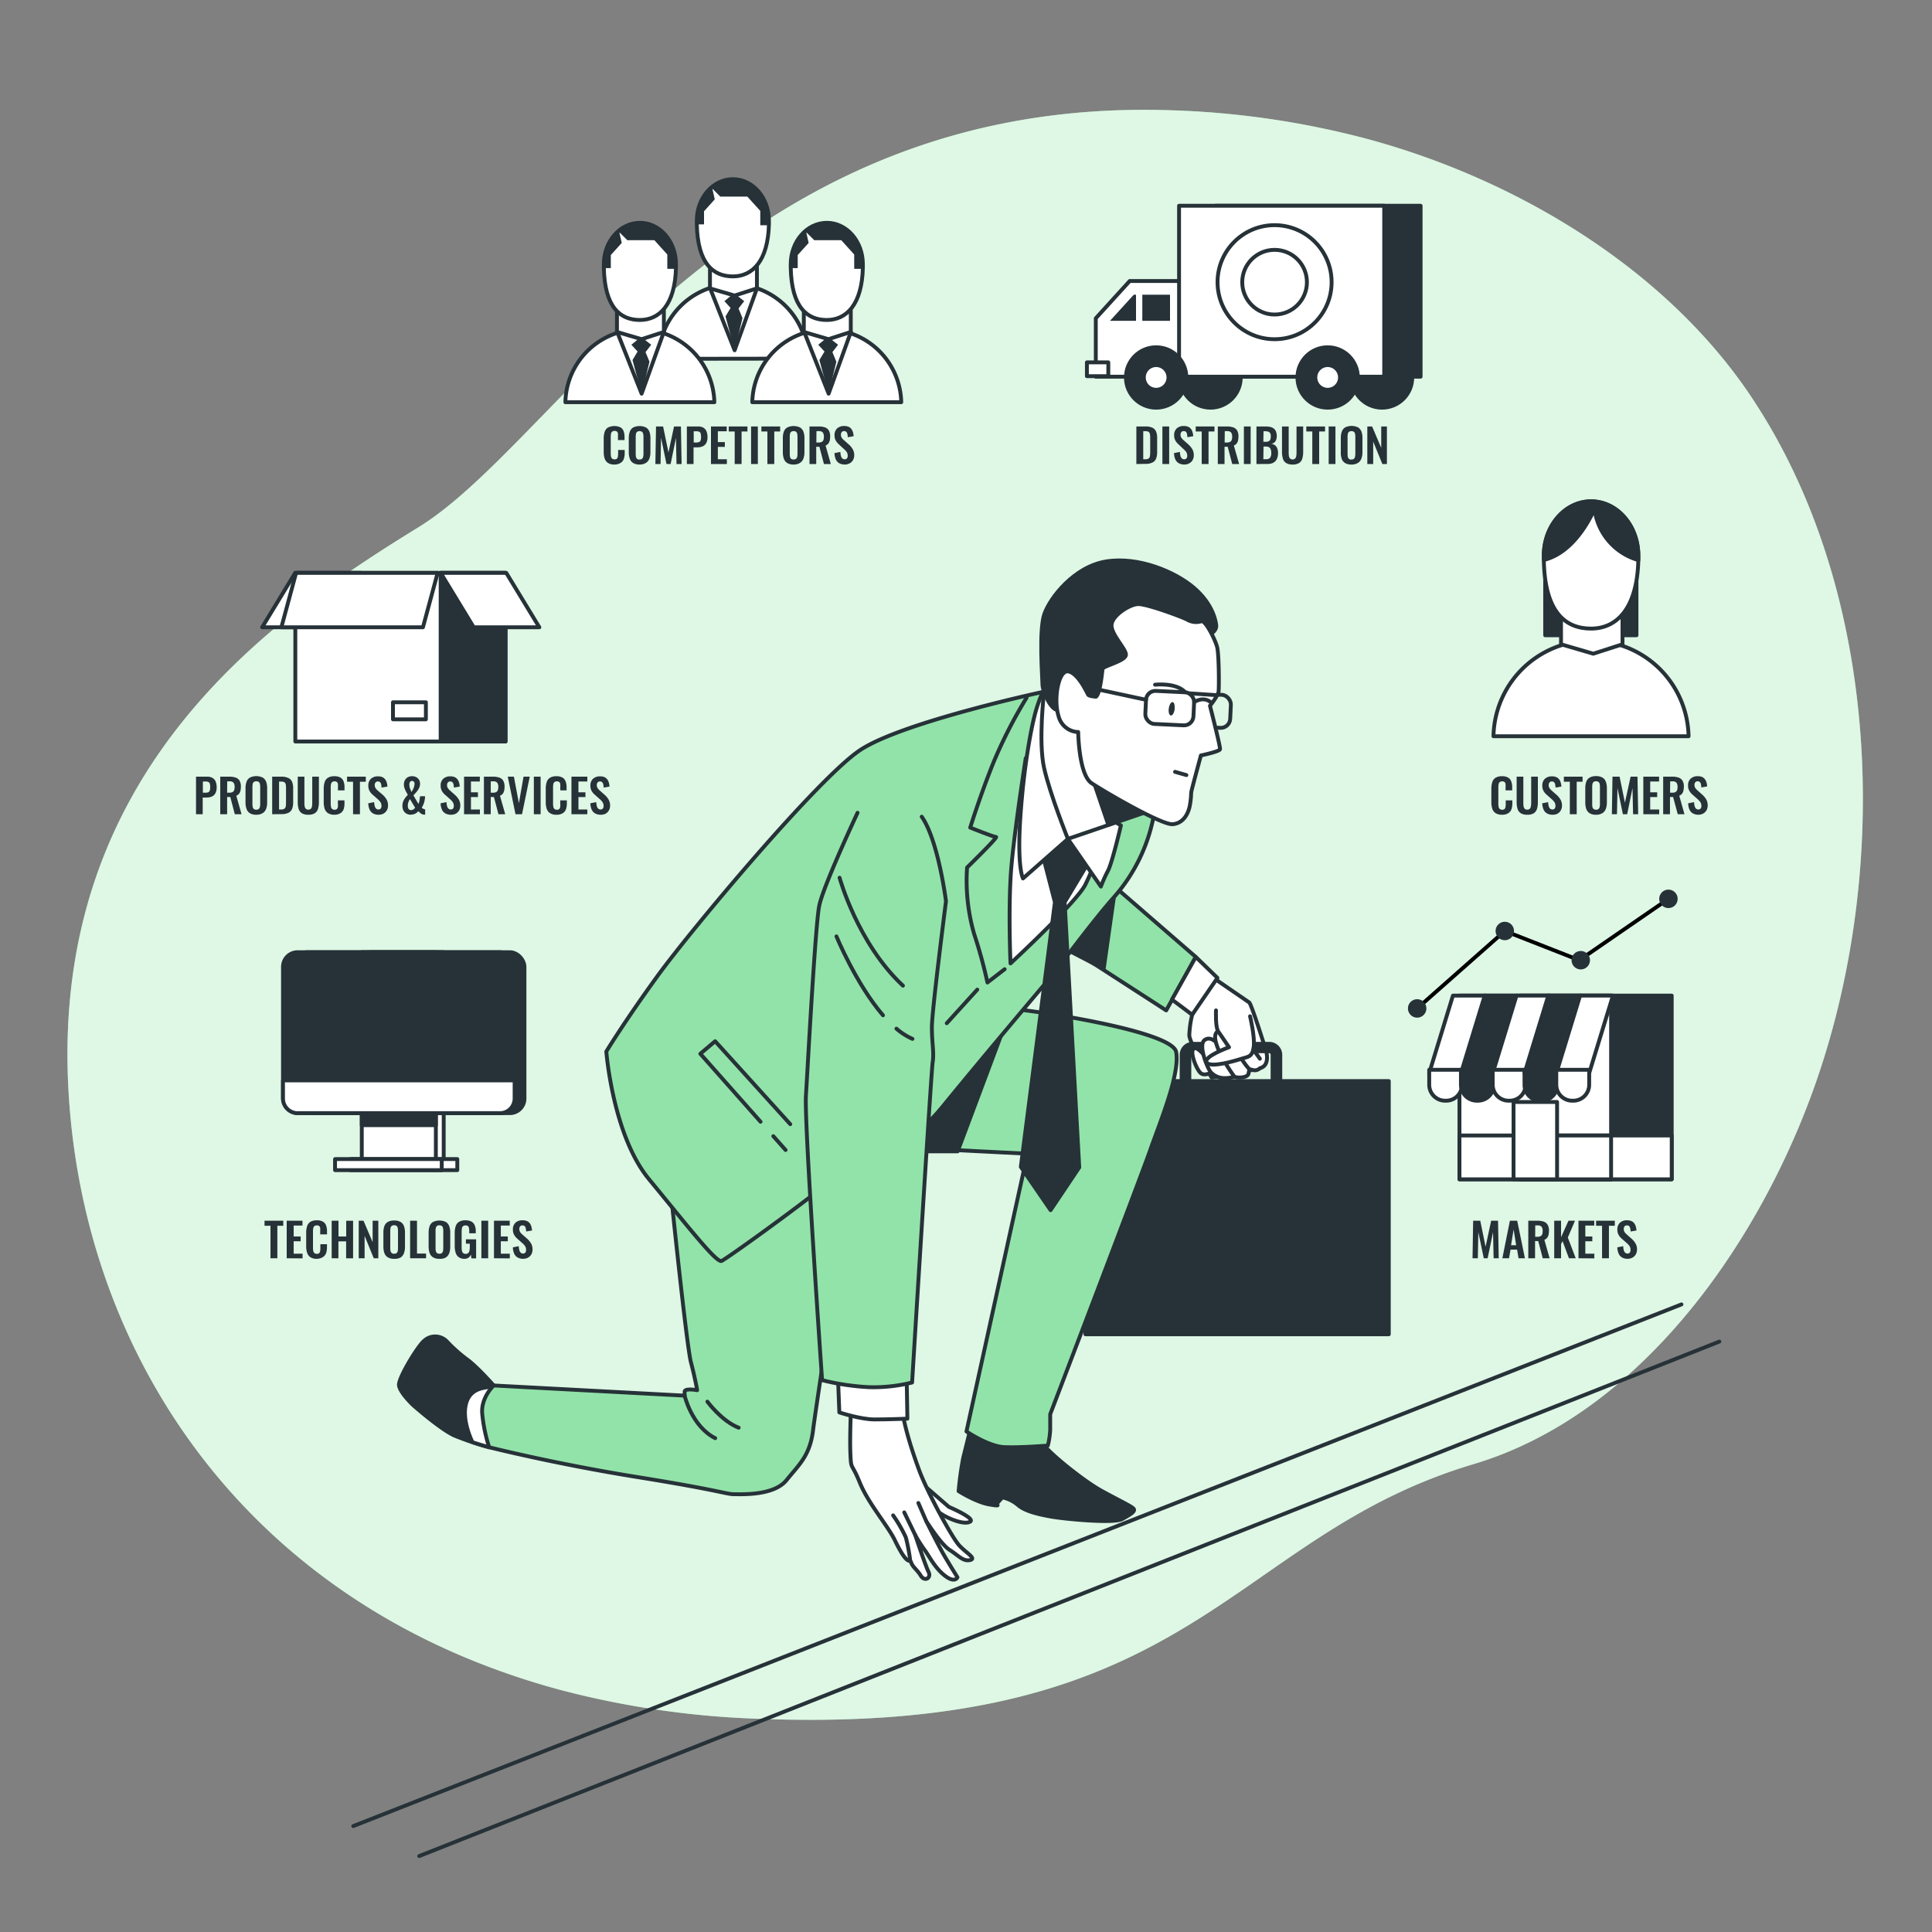 <svg xmlns="http://www.w3.org/2000/svg" viewBox="0 0 500 500"><rect x="0" y="0" width="500" height="500" fill="#808080" stroke="none"/><g id="freepik--background-simple--inject-53"><path d="M468.5,284.16c-14.72,39.43-44.8,82.11-87.13,94.75-64,19.1-71.6,70.65-186.16,65.87a230.92,230.92,0,0,1-49.54-7.26,194.41,194.41,0,0,1-23.29-7.75C55.45,402.66,20.54,343,17.64,280.58c-3.82-82.11,53.46-121.24,90.69-144.15s82.1-111.7,194.76-107.89A224.06,224.06,0,0,1,354,36c37.91,10.26,76.44,33,98.84,66.12q2.52,3.75,4.82,7.65C487.63,160.59,488.58,230.4,468.5,284.16Z" style="fill:#92E3A9"></path><path d="M468.5,284.16c-14.72,39.43-44.8,82.11-87.13,94.75-64,19.1-71.6,70.65-186.16,65.87a230.92,230.92,0,0,1-49.54-7.26,194.41,194.41,0,0,1-23.29-7.75C55.45,402.66,20.54,343,17.64,280.58c-3.82-82.11,53.46-121.24,90.69-144.15s82.1-111.7,194.76-107.89A224.06,224.06,0,0,1,354,36c37.91,10.26,76.44,33,98.84,66.12q2.52,3.75,4.82,7.65C487.63,160.59,488.58,230.4,468.5,284.16Z" style="fill:#fff;opacity:0.7"></path></g><g id="freepik--Markets--inject-53"><path d="M381.09,325.64l.16-9.72h1.84l1.38,6.74,1.44-6.74h1.78l.18,9.72h-1.32l-.15-6.75L385,325.64H384l-1.41-6.77-.13,6.77Z" style="fill:#263238"></path><path d="M388.81,325.64l1.95-9.72h1.89l2,9.72H393l-.38-2.24h-1.69l-.4,2.24Zm2.25-3.37h1.32l-.66-4.08Z" style="fill:#263238"></path><path d="M395.52,325.64v-9.72h2.33a5,5,0,0,1,1.66.24,1.85,1.85,0,0,1,1,.8,2.79,2.79,0,0,1,.36,1.53,4.86,4.86,0,0,1-.11,1.06,1.91,1.91,0,0,1-.37.8,1.65,1.65,0,0,1-.71.51l1.36,4.78h-1.78l-1.17-4.45h-.82v4.45Zm1.78-5.56h.55a1.88,1.88,0,0,0,.82-.15.87.87,0,0,0,.44-.48,2.27,2.27,0,0,0,.13-.85,1.86,1.86,0,0,0-.27-1.1,1.21,1.21,0,0,0-1-.36h-.65Z" style="fill:#263238"></path><path d="M402.23,325.64v-9.72H404v4.28l1.92-4.28h1.69l-1.86,4.35,2.05,5.37h-1.76l-1.64-4.42-.4.74v3.68Z" style="fill:#263238"></path><path d="M408.51,325.64v-9.72h4.08v1.25h-2.31V320h1.81v1.24h-1.81v3.21h2.33v1.22Z" style="fill:#263238"></path><path d="M414.61,325.64v-8.41h-1.54v-1.31h4.84v1.31h-1.52v8.41Z" style="fill:#263238"></path><path d="M421.25,325.78a2.84,2.84,0,0,1-1.46-.35,2.08,2.08,0,0,1-.89-1,4.42,4.42,0,0,1-.34-1.62l1.53-.3a4.76,4.76,0,0,0,.13,1,1.47,1.47,0,0,0,.35.66.83.83,0,0,0,.62.24.69.69,0,0,0,.61-.26,1.11,1.11,0,0,0,.18-.65,1.72,1.72,0,0,0-.29-1.05,4.34,4.34,0,0,0-.76-.81l-1.23-1.08a3.8,3.8,0,0,1-.82-1,2.81,2.81,0,0,1-.31-1.35,2.31,2.31,0,0,1,.68-1.78,2.55,2.55,0,0,1,1.83-.62,2.7,2.7,0,0,1,1.14.21,1.77,1.77,0,0,1,.73.58,2.66,2.66,0,0,1,.4.85,5.09,5.09,0,0,1,.17,1l-1.51.26a4.79,4.79,0,0,0-.11-.82,1.18,1.18,0,0,0-.27-.56.8.8,0,0,0-.58-.2.74.74,0,0,0-.61.25,1,1,0,0,0-.21.65,1.54,1.54,0,0,0,.2.81,3.43,3.43,0,0,0,.59.65l1.21,1.07a4.86,4.86,0,0,1,1,1.18,3.06,3.06,0,0,1,.43,1.64,2.5,2.5,0,0,1-.31,1.23,2.17,2.17,0,0,1-.85.85A2.63,2.63,0,0,1,421.25,325.78Z" style="fill:#263238"></path><rect x="393.4" y="257.66" width="39.24" height="47.54" style="fill:#263238;stroke:#263238;stroke-linecap:round;stroke-linejoin:round"></rect><rect x="377.71" y="257.66" width="39.24" height="47.54" style="fill:#fff;stroke:#263238;stroke-linecap:round;stroke-linejoin:round"></rect><rect x="393.4" y="293.86" width="39.24" height="11.34" style="fill:#fff;stroke:#263238;stroke-linecap:round;stroke-linejoin:round"></rect><rect x="377.71" y="293.86" width="39.24" height="11.34" style="fill:#fff;stroke:#263238;stroke-linecap:round;stroke-linejoin:round"></rect><rect x="391.7" y="285.19" width="11.27" height="20.02" style="fill:#fff;stroke:#263238;stroke-linecap:round;stroke-linejoin:round"></rect><polygon points="378.37 277.73 369.87 277.73 376.02 257.66 384.52 257.66 378.37 277.73" style="fill:#fff;stroke:#263238;stroke-linecap:round;stroke-linejoin:round"></polygon><path d="M369.87,276.86h8.5a0,0,0,0,1,0,0v3.88a4.12,4.12,0,0,1-4.12,4.12H374a4.12,4.12,0,0,1-4.12-4.12v-3.88A0,0,0,0,1,369.87,276.86Z" style="fill:#fff;stroke:#263238;stroke-linecap:round;stroke-linejoin:round"></path><polygon points="386.6 277.73 378.1 277.73 384.25 257.66 392.75 257.66 386.6 277.73" style="fill:#263238;stroke:#263238;stroke-linecap:round;stroke-linejoin:round"></polygon><path d="M378.1,276.86h8.5a0,0,0,0,1,0,0v3.88a4.12,4.12,0,0,1-4.12,4.12h-.27a4.12,4.12,0,0,1-4.12-4.12v-3.88A0,0,0,0,1,378.1,276.86Z" style="fill:#263238;stroke:#263238;stroke-linecap:round;stroke-linejoin:round"></path><polygon points="394.83 277.73 386.32 277.73 392.47 257.66 400.98 257.66 394.83 277.73" style="fill:#fff;stroke:#263238;stroke-linecap:round;stroke-linejoin:round"></polygon><path d="M386.32,276.86h8.5a0,0,0,0,1,0,0v3.88a4.12,4.12,0,0,1-4.12,4.12h-.27a4.12,4.12,0,0,1-4.12-4.12v-3.88A0,0,0,0,1,386.32,276.86Z" style="fill:#fff;stroke:#263238;stroke-linecap:round;stroke-linejoin:round"></path><polygon points="403.05 277.73 394.55 277.73 400.7 257.66 409.2 257.66 403.05 277.73" style="fill:#263238;stroke:#263238;stroke-linecap:round;stroke-linejoin:round"></polygon><path d="M394.55,276.86h8.5a0,0,0,0,1,0,0v3.88a4.12,4.12,0,0,1-4.12,4.12h-.27a4.12,4.12,0,0,1-4.12-4.12v-3.88A0,0,0,0,1,394.55,276.86Z" style="fill:#263238;stroke:#263238;stroke-linecap:round;stroke-linejoin:round"></path><polygon points="411.28 277.73 402.78 277.73 408.93 257.66 417.43 257.66 411.28 277.73" style="fill:#fff;stroke:#263238;stroke-linecap:round;stroke-linejoin:round"></polygon><path d="M402.78,276.86h8.5a0,0,0,0,1,0,0v3.88a4.12,4.12,0,0,1-4.12,4.12h-.27a4.12,4.12,0,0,1-4.12-4.12v-3.88A0,0,0,0,1,402.78,276.86Z" style="fill:#fff;stroke:#263238;stroke-linecap:round;stroke-linejoin:round"></path><polyline points="366.76 260.98 389.44 240.94 408.73 248.5 431.79 232.62" style="fill:none;stroke:#000;stroke-linecap:round;stroke-linejoin:round"></polyline><circle cx="431.79" cy="232.62" r="1.89" style="fill:#263238;stroke:#263238;stroke-linecap:round;stroke-linejoin:round"></circle><circle cx="409.1" cy="248.5" r="1.89" style="fill:#263238;stroke:#263238;stroke-linecap:round;stroke-linejoin:round"></circle><circle cx="389.44" cy="240.94" r="1.89" style="fill:#263238;stroke:#263238;stroke-linecap:round;stroke-linejoin:round"></circle><circle cx="366.76" cy="260.98" r="1.89" style="fill:#263238;stroke:#263238;stroke-linecap:round;stroke-linejoin:round"></circle></g><g id="freepik--Customers--inject-53"><path d="M388.72,210.85a2.94,2.94,0,0,1-1.68-.42,2.2,2.2,0,0,1-.84-1.14,5.36,5.36,0,0,1-.24-1.68v-3.46a5.56,5.56,0,0,1,.24-1.73,2.06,2.06,0,0,1,.84-1.13,3.11,3.11,0,0,1,1.68-.4,3.06,3.06,0,0,1,1.58.35,1.85,1.85,0,0,1,.81,1,4.21,4.21,0,0,1,.24,1.48v.82h-1.71v-.84a5.76,5.76,0,0,0,0-.75.89.89,0,0,0-.23-.53.86.86,0,0,0-.64-.2.93.93,0,0,0-.67.21,1,1,0,0,0-.27.56,4.92,4.92,0,0,0-.06.8V208a3.52,3.52,0,0,0,.09.87.9.9,0,0,0,.3.51.94.94,0,0,0,.61.18.8.8,0,0,0,.63-.21,1.06,1.06,0,0,0,.23-.56,4.65,4.65,0,0,0,.05-.78v-.88h1.71v.78a4.73,4.73,0,0,1-.23,1.53,2,2,0,0,1-.8,1A2.89,2.89,0,0,1,388.72,210.85Z" style="fill:#263238"></path><path d="M395.25,210.85a3.07,3.07,0,0,1-1.68-.39,2,2,0,0,1-.83-1.13,6,6,0,0,1-.23-1.75V201h1.73v6.78a5.81,5.81,0,0,0,.06.86,1.21,1.21,0,0,0,.28.65.87.87,0,0,0,.67.24.84.84,0,0,0,.67-.24,1.29,1.29,0,0,0,.28-.65,5.76,5.76,0,0,0,.07-.86V201H398v6.58a5.67,5.67,0,0,1-.23,1.75,2,2,0,0,1-.82,1.13A3,3,0,0,1,395.25,210.85Z" style="fill:#263238"></path><path d="M401.82,210.85a2.84,2.84,0,0,1-1.46-.34,2.17,2.17,0,0,1-.89-1,4.42,4.42,0,0,1-.34-1.62l1.53-.3a4.16,4.16,0,0,0,.14,1,1.42,1.42,0,0,0,.34.66.84.84,0,0,0,.62.24.69.69,0,0,0,.61-.26,1.12,1.12,0,0,0,.18-.66,1.77,1.77,0,0,0-.28-1,5.23,5.23,0,0,0-.77-.82l-1.23-1.08a3.67,3.67,0,0,1-.82-1,2.75,2.75,0,0,1-.3-1.35,2.28,2.28,0,0,1,.67-1.77,2.58,2.58,0,0,1,1.83-.63,2.7,2.7,0,0,1,1.14.21,1.79,1.79,0,0,1,.73.59,2.61,2.61,0,0,1,.4.84,4.65,4.65,0,0,1,.17,1l-1.51.27a5.93,5.93,0,0,0-.1-.82,1.18,1.18,0,0,0-.28-.56.76.76,0,0,0-.58-.21.74.74,0,0,0-.61.26,1,1,0,0,0-.21.64,1.43,1.43,0,0,0,.21.81,3.08,3.08,0,0,0,.58.66l1.22,1.07a4.82,4.82,0,0,1,1,1.18,3,3,0,0,1,.43,1.64,2.39,2.39,0,0,1-.31,1.23,2.24,2.24,0,0,1-.85.85A2.6,2.6,0,0,1,401.82,210.85Z" style="fill:#263238"></path><path d="M406.27,210.72v-8.41h-1.54V201h4.84v1.31h-1.52v8.41Z" style="fill:#263238"></path><path d="M413.05,210.85a3,3,0,0,1-1.64-.38,2.15,2.15,0,0,1-.88-1.1,5.13,5.13,0,0,1-.26-1.71V204a5,5,0,0,1,.26-1.69,2,2,0,0,1,.88-1.07,3.13,3.13,0,0,1,1.64-.38,3.18,3.18,0,0,1,1.67.38,2.07,2.07,0,0,1,.87,1.07,4.72,4.72,0,0,1,.27,1.69v3.64a4.79,4.79,0,0,1-.27,1.69,2.18,2.18,0,0,1-.87,1.1A3.08,3.08,0,0,1,413.05,210.85Zm0-1.3a.84.84,0,0,0,.94-.72,3.45,3.45,0,0,0,.07-.74v-4.47a3.23,3.23,0,0,0-.07-.73.91.91,0,0,0-.28-.51,1,1,0,0,0-.66-.19.9.9,0,0,0-.63.19.87.87,0,0,0-.29.51,3.23,3.23,0,0,0-.07.73v4.47a4.27,4.27,0,0,0,.06.74.89.89,0,0,0,.29.52A.93.93,0,0,0,413.05,209.55Z" style="fill:#263238"></path><path d="M417.15,210.72l.16-9.72h1.84l1.38,6.73L422,201h1.78l.18,9.72h-1.32l-.15-6.75-1.38,6.75H420l-1.4-6.78-.13,6.78Z" style="fill:#263238"></path><path d="M425.29,210.72V201h4.08v1.25h-2.3v2.8h1.81v1.23h-1.81v3.22h2.33v1.22Z" style="fill:#263238"></path><path d="M430.43,210.72V201h2.33a5,5,0,0,1,1.66.24,1.88,1.88,0,0,1,1,.79,2.85,2.85,0,0,1,.36,1.54,4.93,4.93,0,0,1-.11,1.06,2,2,0,0,1-.37.79,1.65,1.65,0,0,1-.71.51l1.35,4.79H434.2L433,206.27h-.81v4.45Zm1.78-5.57h.55a1.88,1.88,0,0,0,.82-.15.9.9,0,0,0,.44-.48,2.25,2.25,0,0,0,.13-.84,1.84,1.84,0,0,0-.27-1.1,1.22,1.22,0,0,0-1-.37h-.64Z" style="fill:#263238"></path><path d="M439.59,210.85a2.86,2.86,0,0,1-1.47-.34,2.17,2.17,0,0,1-.89-1,4.23,4.23,0,0,1-.33-1.62l1.52-.3a4.72,4.72,0,0,0,.14,1,1.43,1.43,0,0,0,.35.66.81.81,0,0,0,.62.24.71.71,0,0,0,.61-.26,1.12,1.12,0,0,0,.18-.66,1.77,1.77,0,0,0-.29-1,4.79,4.79,0,0,0-.77-.82L438,205.63a3.34,3.34,0,0,1-.82-1,2.64,2.64,0,0,1-.31-1.35,2.28,2.28,0,0,1,.67-1.77,2.58,2.58,0,0,1,1.84-.63,2.76,2.76,0,0,1,1.14.21,1.82,1.82,0,0,1,.72.59,2.63,2.63,0,0,1,.41.84,5.35,5.35,0,0,1,.16,1l-1.51.27a5.93,5.93,0,0,0-.1-.82,1,1,0,0,0-.28-.56.75.75,0,0,0-.58-.21.72.72,0,0,0-.6.26,1,1,0,0,0-.21.64,1.43,1.43,0,0,0,.2.81,3.15,3.15,0,0,0,.59.66l1.21,1.07a5.08,5.08,0,0,1,1,1.18,3.05,3.05,0,0,1,.42,1.64,2.49,2.49,0,0,1-.3,1.23,2.26,2.26,0,0,1-.86.85A2.59,2.59,0,0,1,439.59,210.85Z" style="fill:#263238"></path><rect x="399.89" y="141.38" width="23.63" height="23.03" style="fill:#263238;stroke:#263238;stroke-linecap:round;stroke-linejoin:round"></rect><path d="M437,190.54a25.25,25.25,0,0,0-50.49,0Z" style="fill:#fff;stroke:#263238;stroke-linecap:round;stroke-linejoin:round"></path><polygon points="419.9 166.74 412.33 169.18 403.99 166.74 403.99 156.57 419.9 156.57 419.9 166.74" style="fill:#fff;stroke:#263238;stroke-linecap:round;stroke-linejoin:round"></polygon><path d="M424,143.8c0,.4,0,.77,0,1.15-.3,12.61-5.64,17.73-12.24,17.73s-12-4.18-12.22-17.77c0-.35,0-.73,0-1.11,0-7.77,5.49-14.06,12.23-14.06S424,136,424,143.8Z" style="fill:#fff;stroke:#263238;stroke-linecap:round;stroke-linejoin:round"></path><path d="M424,143.8c0,.4,0,.77,0,1.15a15.78,15.78,0,0,1-11.34-13.29s-4.48,11.2-13.12,13.25c0-.35,0-.73,0-1.11,0-7.77,5.49-14.06,12.23-14.06S424,136,424,143.8Z" style="fill:#263238;stroke:#263238;stroke-linecap:round;stroke-linejoin:round"></path></g><g id="freepik--Distribution--inject-53"><path d="M294.09,120.09v-9.72h2.29a4.29,4.29,0,0,1,1.86.32,1.93,1.93,0,0,1,.95,1,4.34,4.34,0,0,1,.28,1.7v3.55a4.71,4.71,0,0,1-.28,1.76,1.92,1.92,0,0,1-.94,1,3.84,3.84,0,0,1-1.79.35Zm1.78-1.24h.54a1.37,1.37,0,0,0,.88-.22,1,1,0,0,0,.32-.63,7.11,7.11,0,0,0,.06-1v-3.72a4.07,4.07,0,0,0-.09-1,.83.83,0,0,0-.34-.53,1.7,1.7,0,0,0-.86-.16h-.51Z" style="fill:#263238"></path><path d="M300.83,120.09v-9.72h1.75v9.72Z" style="fill:#263238"></path><path d="M306.53,120.22a3,3,0,0,1-1.47-.34,2.2,2.2,0,0,1-.89-1,4.23,4.23,0,0,1-.33-1.62l1.52-.3a4.72,4.72,0,0,0,.14,1,1.47,1.47,0,0,0,.35.67.84.84,0,0,0,.61.23.71.71,0,0,0,.62-.26,1.11,1.11,0,0,0,.18-.65,1.81,1.81,0,0,0-.29-1,4.42,4.42,0,0,0-.77-.81L305,115a3.61,3.61,0,0,1-.82-1,2.7,2.7,0,0,1-.31-1.35,2.31,2.31,0,0,1,.67-1.78,2.63,2.63,0,0,1,1.84-.62,2.76,2.76,0,0,1,1.14.21,1.8,1.8,0,0,1,.72.58,2.47,2.47,0,0,1,.4.85,4.54,4.54,0,0,1,.17,1l-1.51.26a6,6,0,0,0-.1-.81,1.1,1.1,0,0,0-.28-.57.78.78,0,0,0-.58-.2.73.73,0,0,0-.61.26,1,1,0,0,0-.21.64,1.43,1.43,0,0,0,.21.81,2.87,2.87,0,0,0,.59.65l1.21,1.07a5.3,5.3,0,0,1,1,1.18,3.05,3.05,0,0,1,.42,1.64,2.53,2.53,0,0,1-.3,1.24,2.17,2.17,0,0,1-.86.84A2.49,2.49,0,0,1,306.53,120.22Z" style="fill:#263238"></path><path d="M311,120.09v-8.42h-1.55v-1.3h4.85v1.3h-1.53v8.42Z" style="fill:#263238"></path><path d="M315.17,120.09v-9.72h2.32a5.1,5.1,0,0,1,1.67.23,1.93,1.93,0,0,1,1,.8,2.91,2.91,0,0,1,.35,1.53,4.8,4.8,0,0,1-.11,1.06,2,2,0,0,1-.36.8,1.68,1.68,0,0,1-.72.51l1.36,4.79h-1.78l-1.17-4.46h-.82v4.46Zm1.77-5.57h.55a1.85,1.85,0,0,0,.82-.15.83.83,0,0,0,.44-.48,2.27,2.27,0,0,0,.13-.85,1.94,1.94,0,0,0-.26-1.1,1.25,1.25,0,0,0-1-.36h-.65Z" style="fill:#263238"></path><path d="M321.92,120.09v-9.72h1.75v9.72Z" style="fill:#263238"></path><path d="M325.17,120.09v-9.72h2.39a5.26,5.26,0,0,1,1.17.12,2.31,2.31,0,0,1,.9.4,1.78,1.78,0,0,1,.58.76,3,3,0,0,1,.21,1.21,2.77,2.77,0,0,1-.17,1,1.49,1.49,0,0,1-.47.67,1.84,1.84,0,0,1-.78.33,2,2,0,0,1,1,.4,1.87,1.87,0,0,1,.56.8,3.39,3.39,0,0,1,.19,1.18,3.8,3.8,0,0,1-.18,1.23,2.12,2.12,0,0,1-.52.89,2.07,2.07,0,0,1-.85.54,3.59,3.59,0,0,1-1.19.18Zm1.78-5.75h.6a1.64,1.64,0,0,0,.81-.16.82.82,0,0,0,.41-.48,2.64,2.64,0,0,0,.11-.81,1.59,1.59,0,0,0-.17-.8.89.89,0,0,0-.53-.39,3.5,3.5,0,0,0-.88-.1H327Zm0,4.5h.67a1.27,1.27,0,0,0,1.09-.39,2.05,2.05,0,0,0,.29-1.21,2.76,2.76,0,0,0-.14-.95,1,1,0,0,0-.45-.55,1.76,1.76,0,0,0-.85-.18H327Z" style="fill:#263238"></path><path d="M334.52,120.22a3,3,0,0,1-1.68-.4,2,2,0,0,1-.83-1.13,5.94,5.94,0,0,1-.23-1.75v-6.57h1.73v6.78a5.67,5.67,0,0,0,.06.85,1.25,1.25,0,0,0,.28.65,1,1,0,0,0,1.35,0,1.25,1.25,0,0,0,.27-.65,4.57,4.57,0,0,0,.07-.85v-6.78h1.72v6.57a5.94,5.94,0,0,1-.23,1.75,2,2,0,0,1-.82,1.13A3,3,0,0,1,334.52,120.22Z" style="fill:#263238"></path><path d="M339.62,120.09v-8.42h-1.55v-1.3h4.85v1.3H341.4v8.42Z" style="fill:#263238"></path><path d="M343.86,120.09v-9.72h1.75v9.72Z" style="fill:#263238"></path><path d="M349.75,120.22a3.05,3.05,0,0,1-1.65-.39,2.09,2.09,0,0,1-.87-1.1A4.85,4.85,0,0,1,347,117v-3.64a4.72,4.72,0,0,1,.27-1.69,2.1,2.1,0,0,1,.87-1.07,3.89,3.89,0,0,1,3.31,0,2.17,2.17,0,0,1,.88,1.07,4.72,4.72,0,0,1,.27,1.69V117a4.7,4.7,0,0,1-.27,1.68,2.22,2.22,0,0,1-.88,1.11A3,3,0,0,1,349.75,120.22Zm0-1.31a.82.82,0,0,0,.93-.72,3.33,3.33,0,0,0,.08-.73V113a3.26,3.26,0,0,0-.08-.73.85.85,0,0,0-.28-.51,1.19,1.19,0,0,0-1.29,0,.92.92,0,0,0-.29.51,4,4,0,0,0-.07.73v4.48a3.35,3.35,0,0,0,.07.73.82.82,0,0,0,.93.72Z" style="fill:#263238"></path><path d="M353.86,120.09v-9.72h1.24l2.36,5.54v-5.54h1.47v9.72h-1.18l-2.37-5.81v5.81Z" style="fill:#263238"></path><circle cx="313.28" cy="97.69" r="7.82" style="fill:#263238;stroke:#263238;stroke-linecap:round;stroke-linejoin:round"></circle><circle cx="357.67" cy="97.69" r="7.82" style="fill:#263238;stroke:#263238;stroke-linecap:round;stroke-linejoin:round"></circle><polygon points="308.48 97.49 283.59 97.49 283.59 82.37 292.37 72.72 308.48 72.72 308.48 97.49" style="fill:#fff;stroke:#263238;stroke-linecap:round;stroke-linejoin:round"></polygon><rect x="295.63" y="76.27" width="7.17" height="6.76" style="fill:#263238"></rect><polygon points="294 76.27 293.42 76.27 287.27 83.02 294 83.02 294 76.27" style="fill:#263238"></polygon><rect x="281.29" y="93.78" width="5.54" height="3.58" style="fill:#fff;stroke:#263238;stroke-linecap:round;stroke-linejoin:round"></rect><rect x="314.56" y="53.25" width="53.09" height="44.24" style="fill:#263238;stroke:#263238;stroke-linecap:round;stroke-linejoin:round"></rect><rect x="305.14" y="53.25" width="53.09" height="44.24" style="fill:#fff;stroke:#263238;stroke-linecap:round;stroke-linejoin:round"></rect><circle cx="299.21" cy="97.69" r="7.82" style="fill:#263238;stroke:#263238;stroke-linecap:round;stroke-linejoin:round"></circle><path d="M302.4,97.69a3.19,3.19,0,1,0-3.19,3.18A3.19,3.19,0,0,0,302.4,97.69Z" style="fill:#fff;stroke:#263238;stroke-linecap:round;stroke-linejoin:round"></path><circle cx="343.6" cy="97.69" r="7.82" style="fill:#263238;stroke:#263238;stroke-linecap:round;stroke-linejoin:round"></circle><path d="M346.79,97.69a3.19,3.19,0,1,0-3.19,3.18A3.19,3.19,0,0,0,346.79,97.69Z" style="fill:#fff;stroke:#263238;stroke-linecap:round;stroke-linejoin:round"></path><circle cx="329.86" cy="73.03" r="14.76" style="fill:#fff;stroke:#263238;stroke-linecap:round;stroke-linejoin:round"></circle><circle cx="329.86" cy="73.03" r="8.37" style="fill:#fff;stroke:#263238;stroke-linecap:round;stroke-linejoin:round"></circle></g><g id="freepik--Competitors--inject-53"><path d="M159,120.22a2.88,2.88,0,0,1-1.67-.42,2.2,2.2,0,0,1-.85-1.15,5.3,5.3,0,0,1-.24-1.67v-3.47a5.6,5.6,0,0,1,.24-1.73,2.12,2.12,0,0,1,.85-1.13,3.8,3.8,0,0,1,3.25-.05,1.87,1.87,0,0,1,.81,1,4.12,4.12,0,0,1,.24,1.47v.82h-1.7V113c0-.27,0-.52,0-.74a1,1,0,0,0-.23-.54.88.88,0,0,0-.64-.2.91.91,0,0,0-.67.21,1,1,0,0,0-.27.57,4.74,4.74,0,0,0-.06.8v4.22a4.16,4.16,0,0,0,.08.87.94.94,0,0,0,.31.52,1,1,0,0,0,.61.17.83.83,0,0,0,.63-.21,1.06,1.06,0,0,0,.23-.56,6,6,0,0,0,.05-.78v-.87h1.7v.78a4.56,4.56,0,0,1-.23,1.53,2,2,0,0,1-.79,1A2.92,2.92,0,0,1,159,120.22Z" style="fill:#263238"></path><path d="M165.52,120.22a3.05,3.05,0,0,1-1.65-.39,2.09,2.09,0,0,1-.87-1.1,4.85,4.85,0,0,1-.27-1.7v-3.64a4.72,4.72,0,0,1,.27-1.69,2.1,2.1,0,0,1,.87-1.07,3.89,3.89,0,0,1,3.31,0,2.17,2.17,0,0,1,.88,1.07,4.72,4.72,0,0,1,.27,1.69V117a4.7,4.7,0,0,1-.27,1.68,2.22,2.22,0,0,1-.88,1.11A3,3,0,0,1,165.52,120.22Zm0-1.31a.82.82,0,0,0,.93-.72,3.33,3.33,0,0,0,.08-.73V113a3.26,3.26,0,0,0-.08-.73.85.85,0,0,0-.28-.51,1.19,1.19,0,0,0-1.29,0,.92.92,0,0,0-.29.51,4,4,0,0,0-.07.73v4.48a3.35,3.35,0,0,0,.07.73.82.82,0,0,0,.93.72Z" style="fill:#263238"></path><path d="M169.61,120.09l.17-9.72h1.83L173,117.1l1.44-6.73h1.78l.18,9.72h-1.32l-.14-6.76-1.38,6.76h-1.07l-1.41-6.78-.13,6.78Z" style="fill:#263238"></path><path d="M177.76,120.09v-9.72h2.85a2.75,2.75,0,0,1,1.43.32,2,2,0,0,1,.8.94,3.91,3.91,0,0,1,.26,1.5,3.1,3.1,0,0,1-.33,1.53,1.88,1.88,0,0,1-.9.84,3.27,3.27,0,0,1-1.38.27h-1v4.32Zm1.77-5.57h.68a1.7,1.7,0,0,0,.75-.14.74.74,0,0,0,.37-.44,2.68,2.68,0,0,0,.1-.83,3.89,3.89,0,0,0-.08-.85.73.73,0,0,0-.33-.49,1.7,1.7,0,0,0-.81-.16h-.68Z" style="fill:#263238"></path><path d="M184,120.09v-9.72h4.08v1.24h-2.3v2.8h1.81v1.24h-1.81v3.21h2.33v1.23Z" style="fill:#263238"></path><path d="M190.14,120.09v-8.42h-1.55v-1.3h4.85v1.3h-1.52v8.42Z" style="fill:#263238"></path><path d="M194.38,120.09v-9.72h1.75v9.72Z" style="fill:#263238"></path><path d="M198.6,120.09v-8.42h-1.55v-1.3h4.85v1.3h-1.52v8.42Z" style="fill:#263238"></path><path d="M205.38,120.22a3,3,0,0,1-1.64-.39,2.11,2.11,0,0,1-.88-1.1,5.11,5.11,0,0,1-.26-1.7v-3.64a5,5,0,0,1,.26-1.69,2.12,2.12,0,0,1,.88-1.07,3.86,3.86,0,0,1,3.3,0,2.12,2.12,0,0,1,.88,1.07,4.72,4.72,0,0,1,.27,1.69V117a4.7,4.7,0,0,1-.27,1.68,2.17,2.17,0,0,1-.88,1.11A3,3,0,0,1,205.38,120.22Zm0-1.31a1,1,0,0,0,.66-.19,1,1,0,0,0,.28-.53,3.35,3.35,0,0,0,.07-.73V113a3.29,3.29,0,0,0-.07-.73.91.91,0,0,0-.28-.51,1,1,0,0,0-.66-.19,1,1,0,0,0-.63.19.87.87,0,0,0-.29.51,3.29,3.29,0,0,0-.07.73v4.48a4.15,4.15,0,0,0,.06.73,1,1,0,0,0,.28.53A1,1,0,0,0,205.38,118.91Z" style="fill:#263238"></path><path d="M209.5,120.09v-9.72h2.33a5,5,0,0,1,1.66.23,1.93,1.93,0,0,1,1,.8,2.91,2.91,0,0,1,.35,1.53,4.83,4.83,0,0,1-.1,1.06,2.19,2.19,0,0,1-.37.8,1.65,1.65,0,0,1-.71.51l1.35,4.79h-1.77l-1.18-4.46h-.82v4.46Zm1.77-5.57h.56a1.91,1.91,0,0,0,.82-.15.9.9,0,0,0,.44-.48,2.49,2.49,0,0,0,.13-.85,1.86,1.86,0,0,0-.27-1.1,1.22,1.22,0,0,0-1-.36h-.65Z" style="fill:#263238"></path><path d="M218.65,120.22a3,3,0,0,1-1.46-.34,2.2,2.2,0,0,1-.89-1,4.23,4.23,0,0,1-.33-1.62l1.52-.3a4.16,4.16,0,0,0,.14,1,1.38,1.38,0,0,0,.35.67.84.84,0,0,0,.61.23.71.71,0,0,0,.62-.26,1.11,1.11,0,0,0,.18-.65,1.81,1.81,0,0,0-.29-1,4.42,4.42,0,0,0-.77-.81L217.1,115a4,4,0,0,1-.82-1,2.81,2.81,0,0,1-.3-1.35,2.31,2.31,0,0,1,.67-1.78,2.63,2.63,0,0,1,1.84-.62,2.68,2.68,0,0,1,1.13.21,1.77,1.77,0,0,1,.73.58,2.66,2.66,0,0,1,.4.85,4.54,4.54,0,0,1,.17,1l-1.51.26a6,6,0,0,0-.1-.81,1.27,1.27,0,0,0-.28-.57.78.78,0,0,0-.58-.2.73.73,0,0,0-.61.26,1,1,0,0,0-.21.64,1.43,1.43,0,0,0,.21.81,2.87,2.87,0,0,0,.59.65l1.21,1.07a5,5,0,0,1,1,1.18,3,3,0,0,1,.43,1.64,2.43,2.43,0,0,1-.31,1.24,2.15,2.15,0,0,1-.85.84A2.5,2.5,0,0,1,218.65,120.22Z" style="fill:#263238"></path><path d="M209,92.81a19.3,19.3,0,0,0-19.28-19.23,19,19,0,0,0-9.08,2.28,19.34,19.34,0,0,0-10.2,17Z" style="fill:#fff;stroke:#263238;stroke-linecap:round;stroke-linejoin:round"></path><path d="M189.67,73.58a19.1,19.1,0,0,0-5.94,1l.12.22,6.27,15.85,5.77-16A19.15,19.15,0,0,0,189.67,73.58Z" style="fill:#fff;stroke:#263238;stroke-linecap:round;stroke-linejoin:round"></path><polygon points="189.96 75.88 187.47 77.94 189.08 79.69 187.76 81.89 190.12 90.6 192.16 82.33 191.13 79.84 192.6 77.94 189.96 75.88" style="fill:#263238"></polygon><polygon points="195.89 74.63 190.11 76.49 183.74 74.63 183.74 66.87 195.89 66.87 195.89 74.63" style="fill:#fff;stroke:#263238;stroke-linecap:round;stroke-linejoin:round"></polygon><path d="M199,57.12c0,.3,0,.58,0,.87-.23,9.63-4.3,13.54-9.33,13.54s-9.14-3.2-9.34-13.57c0-.27,0-.56,0-.84,0-5.94,4.19-10.75,9.35-10.75S199,51.18,199,57.12Z" style="fill:#fff;stroke:#263238;stroke-linecap:round;stroke-linejoin:round"></path><path d="M199,57.12c0,.3,0,.58,0,.87l-.07.3h-2.17V54.58l-3.35-3.7h-7l-2.06-2.07.63,2.78-2.78,3.09v3.39H180.4l-.07-.11c0-.27,0-.56,0-.84,0-5.94,4.19-10.75,9.35-10.75S199,51.18,199,57.12Z" style="fill:#263238"></path><path d="M184.87,104.09a19.28,19.28,0,0,0-38.55,0Z" style="fill:#fff;stroke:#263238;stroke-linecap:round;stroke-linejoin:round"></path><path d="M165.6,84.87a19.2,19.2,0,0,0-5.95.94l.12.22,6.28,15.85,5.76-16A19,19,0,0,0,165.6,84.87Z" style="fill:#fff;stroke:#263238;stroke-linecap:round;stroke-linejoin:round"></path><polygon points="165.89 87.17 163.4 89.22 165.01 90.98 163.69 93.18 166.05 101.88 168.09 93.62 167.06 91.13 168.53 89.22 165.89 87.17" style="fill:#263238"></polygon><polygon points="171.81 85.91 166.03 87.78 159.67 85.91 159.67 78.15 171.81 78.15 171.81 85.91" style="fill:#fff;stroke:#263238;stroke-linecap:round;stroke-linejoin:round"></polygon><path d="M174.94,68.4c0,.3,0,.59,0,.87-.23,9.64-4.31,13.54-9.34,13.54s-9.13-3.19-9.33-13.57c0-.27,0-.55,0-.84,0-5.94,4.19-10.74,9.35-10.74S174.94,62.46,174.94,68.4Z" style="fill:#fff;stroke:#263238;stroke-linecap:round;stroke-linejoin:round"></path><path d="M174.94,68.4c0,.3,0,.59,0,.87l-.07.3h-2.17v-3.7l-3.35-3.71h-7l-2.07-2.07.63,2.78L158.08,66v3.39h-1.75l-.07-.12c0-.27,0-.55,0-.84,0-5.94,4.19-10.74,9.35-10.74S174.94,62.46,174.94,68.4Z" style="fill:#263238"></path><path d="M233.24,104.09a19.28,19.28,0,0,0-38.55,0Z" style="fill:#fff;stroke:#263238;stroke-linecap:round;stroke-linejoin:round"></path><path d="M214,84.87a19.15,19.15,0,0,0-5.95.94l.12.22,6.28,15.85,5.76-16A19.08,19.08,0,0,0,214,84.87Z" style="fill:#fff;stroke:#263238;stroke-linecap:round;stroke-linejoin:round"></path><polygon points="214.25 87.17 211.76 89.22 213.38 90.98 212.06 93.18 214.42 101.88 216.45 93.62 215.43 91.13 216.89 89.22 214.25 87.17" style="fill:#263238"></polygon><polygon points="220.18 85.91 214.4 87.78 208.03 85.91 208.03 78.15 220.18 78.15 220.18 85.91" style="fill:#fff;stroke:#263238;stroke-linecap:round;stroke-linejoin:round"></polygon><path d="M223.31,68.4c0,.3,0,.59,0,.87-.23,9.64-4.31,13.54-9.34,13.54s-9.13-3.19-9.33-13.57c0-.27,0-.55,0-.84,0-5.94,4.19-10.74,9.35-10.74S223.31,62.46,223.31,68.4Z" style="fill:#fff;stroke:#263238;stroke-linecap:round;stroke-linejoin:round"></path><path d="M223.31,68.4c0,.3,0,.59,0,.87l-.08.3h-2.16v-3.7l-3.35-3.71h-7l-2.07-2.07.63,2.78L206.45,66v3.39H204.7l-.07-.12c0-.27,0-.55,0-.84,0-5.94,4.19-10.74,9.35-10.74S223.31,62.46,223.31,68.4Z" style="fill:#263238"></path></g><g id="freepik--Products--inject-53"><path d="M50.73,210.72V201h2.85a2.75,2.75,0,0,1,1.43.33,1.9,1.9,0,0,1,.8.94,3.9,3.9,0,0,1,.26,1.49,3.1,3.1,0,0,1-.33,1.53,1.9,1.9,0,0,1-.9.85,3.43,3.43,0,0,1-1.38.26h-1v4.32Zm1.77-5.57h.68a1.71,1.71,0,0,0,.75-.13.76.76,0,0,0,.37-.45,2.61,2.61,0,0,0,.1-.82,4,4,0,0,0-.08-.86.71.71,0,0,0-.33-.48,1.59,1.59,0,0,0-.81-.16H52.5Z" style="fill:#263238"></path><path d="M57,210.72V201h2.33a5,5,0,0,1,1.66.24,1.9,1.9,0,0,1,1,.79,3,3,0,0,1,.35,1.54,4.93,4.93,0,0,1-.11,1.06,2,2,0,0,1-.36.79,1.68,1.68,0,0,1-.72.51l1.36,4.79H60.77l-1.17-4.45h-.82v4.45Zm1.78-5.57h.55a1.85,1.85,0,0,0,.82-.15.87.87,0,0,0,.44-.48,2.25,2.25,0,0,0,.13-.84,1.84,1.84,0,0,0-.27-1.1,1.21,1.21,0,0,0-1-.37h-.65Z" style="fill:#263238"></path><path d="M66.33,210.85a3.06,3.06,0,0,1-1.65-.38,2.13,2.13,0,0,1-.87-1.1,4.87,4.87,0,0,1-.27-1.71V204a4.72,4.72,0,0,1,.27-1.69,2,2,0,0,1,.87-1.07,3.79,3.79,0,0,1,3.31,0,2.08,2.08,0,0,1,.88,1.07,4.72,4.72,0,0,1,.27,1.69v3.64a4.79,4.79,0,0,1-.27,1.69,2.2,2.2,0,0,1-.88,1.1A3,3,0,0,1,66.33,210.85Zm0-1.3a.94.94,0,0,0,.65-.2.88.88,0,0,0,.28-.52,3.43,3.43,0,0,0,.08-.74v-4.47a3.2,3.2,0,0,0-.08-.73.85.85,0,0,0-.28-.51,1.19,1.19,0,0,0-1.29,0,.92.92,0,0,0-.29.51,3.93,3.93,0,0,0-.07.73v4.47a3.45,3.45,0,0,0,.07.74.88.88,0,0,0,.28.52A.94.94,0,0,0,66.33,209.55Z" style="fill:#263238"></path><path d="M70.44,210.72V201h2.3a4.22,4.22,0,0,1,1.85.33,1.88,1.88,0,0,1,1,1,4.43,4.43,0,0,1,.28,1.71v3.55a4.74,4.74,0,0,1-.28,1.76,2,2,0,0,1-.94,1,3.85,3.85,0,0,1-1.79.34Zm1.78-1.23h.54a1.43,1.43,0,0,0,.88-.22,1,1,0,0,0,.32-.63,7.21,7.21,0,0,0,.06-1v-3.72a4.73,4.73,0,0,0-.08-.95.85.85,0,0,0-.35-.53,1.67,1.67,0,0,0-.85-.17h-.52Z" style="fill:#263238"></path><path d="M79.79,210.85a3.07,3.07,0,0,1-1.68-.39,2.08,2.08,0,0,1-.83-1.13,6,6,0,0,1-.22-1.75V201h1.72v6.78a5.81,5.81,0,0,0,.06.86,1.22,1.22,0,0,0,.29.65.85.85,0,0,0,.66.24.86.86,0,0,0,.68-.24,1.38,1.38,0,0,0,.28-.65,5.81,5.81,0,0,0,.06-.86V201h1.72v6.58a6,6,0,0,1-.23,1.75,2.07,2.07,0,0,1-.82,1.13A3.08,3.08,0,0,1,79.79,210.85Z" style="fill:#263238"></path><path d="M86.54,210.85a2.92,2.92,0,0,1-1.68-.42,2.2,2.2,0,0,1-.84-1.14,5.36,5.36,0,0,1-.24-1.68v-3.46a5.56,5.56,0,0,1,.24-1.73,2.06,2.06,0,0,1,.84-1.13,3.09,3.09,0,0,1,1.68-.4,3,3,0,0,1,1.57.35,1.85,1.85,0,0,1,.81,1,4.21,4.21,0,0,1,.24,1.48v.82h-1.7v-.84a5.76,5.76,0,0,0,0-.75,1,1,0,0,0-.23-.53.86.86,0,0,0-.64-.2.91.91,0,0,0-.67.21,1,1,0,0,0-.27.56,4.92,4.92,0,0,0-.06.8V208a3.52,3.52,0,0,0,.09.87.85.85,0,0,0,.3.51.94.94,0,0,0,.61.18.83.83,0,0,0,.63-.21,1.06,1.06,0,0,0,.23-.56,6,6,0,0,0,0-.78v-.88h1.7v.78a4.75,4.75,0,0,1-.22,1.53,2.06,2.06,0,0,1-.8,1A2.92,2.92,0,0,1,86.54,210.85Z" style="fill:#263238"></path><path d="M91.37,210.72v-8.41H89.82V201h4.85v1.31H93.15v8.41Z" style="fill:#263238"></path><path d="M98,210.85a2.88,2.88,0,0,1-1.47-.34,2.15,2.15,0,0,1-.88-1,4.22,4.22,0,0,1-.34-1.62l1.52-.3a5.47,5.47,0,0,0,.14,1,1.43,1.43,0,0,0,.35.66.83.83,0,0,0,.62.24.69.69,0,0,0,.61-.26,1.12,1.12,0,0,0,.18-.66,1.77,1.77,0,0,0-.29-1,4.79,4.79,0,0,0-.77-.82l-1.22-1.08a3.5,3.5,0,0,1-.82-1,2.64,2.64,0,0,1-.31-1.35,2.32,2.32,0,0,1,.67-1.77,2.58,2.58,0,0,1,1.84-.63,2.7,2.7,0,0,1,1.14.21,1.85,1.85,0,0,1,.73.59,2.61,2.61,0,0,1,.4.84,5.35,5.35,0,0,1,.17,1l-1.52.27a4.71,4.71,0,0,0-.1-.82,1.09,1.09,0,0,0-.27-.56.79.79,0,0,0-.59-.21.74.74,0,0,0-.6.26,1,1,0,0,0-.21.64,1.52,1.52,0,0,0,.2.81,3.15,3.15,0,0,0,.59.66L99,205.65a5.08,5.08,0,0,1,1,1.18,3.05,3.05,0,0,1,.42,1.64,2.49,2.49,0,0,1-.3,1.23,2.31,2.31,0,0,1-.85.85A2.63,2.63,0,0,1,98,210.85Z" style="fill:#263238"></path><path d="M106.36,210.85a2.3,2.3,0,0,1-1.17-.28,2,2,0,0,1-.77-.79,2.52,2.52,0,0,1-.27-1.19,3.18,3.18,0,0,1,.4-1.61,5.77,5.77,0,0,1,1-1.26l-.47-.87a6,6,0,0,1-.4-.9,2.91,2.91,0,0,1-.15-.92,2.29,2.29,0,0,1,.25-1.1,2,2,0,0,1,.72-.77,2.23,2.23,0,0,1,1.13-.28,2.31,2.31,0,0,1,1.07.24,1.94,1.94,0,0,1,.74.68,1.91,1.91,0,0,1,.27,1,2.58,2.58,0,0,1-.28,1.2,4.9,4.9,0,0,1-.68,1c-.26.3-.52.58-.76.83l1.29,2.22a2.44,2.44,0,0,0,.21-.55,10.89,10.89,0,0,0,.21-1.43H110a5.06,5.06,0,0,1-.12,1.12,4.87,4.87,0,0,1-.3,1,8,8,0,0,1-.42.83,1.16,1.16,0,0,0,.38.29,1.07,1.07,0,0,0,.49.14v1.38l-.13,0h-.13a1.48,1.48,0,0,1-.6-.15,2.49,2.49,0,0,1-.5-.35,3.92,3.92,0,0,1-.41-.4,2.32,2.32,0,0,1-1.91.88Zm0-1.2a1.08,1.08,0,0,0,.62-.18,2.06,2.06,0,0,0,.46-.42l-1.34-2.24a3.41,3.41,0,0,0-.42.83,3.14,3.14,0,0,0-.14.91,2,2,0,0,0,.08.55.89.89,0,0,0,.27.4A.7.7,0,0,0,106.4,209.65Zm.09-4.65a4.16,4.16,0,0,0,.4-.64,4.37,4.37,0,0,0,.31-.78,2.74,2.74,0,0,0,.12-.78.64.64,0,0,0-.67-.69.57.57,0,0,0-.51.27,1.21,1.21,0,0,0-.16.65,3.35,3.35,0,0,0,.16,1C106.26,204.4,106.37,204.71,106.49,205Z" style="fill:#263238"></path><path d="M116.72,210.85a2.86,2.86,0,0,1-1.47-.34,2.17,2.17,0,0,1-.89-1,4.23,4.23,0,0,1-.33-1.62l1.52-.3a4.72,4.72,0,0,0,.14,1,1.43,1.43,0,0,0,.35.66.81.81,0,0,0,.62.24.71.71,0,0,0,.61-.26,1.12,1.12,0,0,0,.18-.66,1.77,1.77,0,0,0-.29-1,4.79,4.79,0,0,0-.77-.82l-1.22-1.08a3.34,3.34,0,0,1-.82-1,2.64,2.64,0,0,1-.31-1.35,2.28,2.28,0,0,1,.67-1.77,2.58,2.58,0,0,1,1.84-.63,2.76,2.76,0,0,1,1.14.21,1.82,1.82,0,0,1,.72.59,2.63,2.63,0,0,1,.41.84,5.35,5.35,0,0,1,.16,1l-1.51.27a4.71,4.71,0,0,0-.1-.82,1,1,0,0,0-.28-.56.75.75,0,0,0-.58-.21.74.74,0,0,0-.6.26,1,1,0,0,0-.21.64,1.43,1.43,0,0,0,.2.81,3.15,3.15,0,0,0,.59.66l1.21,1.07a5.08,5.08,0,0,1,1,1.18,3.05,3.05,0,0,1,.42,1.64,2.49,2.49,0,0,1-.3,1.23,2.26,2.26,0,0,1-.86.85A2.59,2.59,0,0,1,116.72,210.85Z" style="fill:#263238"></path><path d="M120.1,210.72V201h4.08v1.25h-2.3v2.8h1.81v1.23h-1.81v3.22h2.32v1.22Z" style="fill:#263238"></path><path d="M125.24,210.72V201h2.32a5.08,5.08,0,0,1,1.67.24,1.91,1.91,0,0,1,1,.79,3,3,0,0,1,.35,1.54,4.37,4.37,0,0,1-.11,1.06,2,2,0,0,1-.36.79,1.62,1.62,0,0,1-.72.51l1.36,4.79H129l-1.17-4.45H127v4.45Zm1.77-5.57h.55a1.92,1.92,0,0,0,.83-.15.85.85,0,0,0,.43-.48,2.23,2.23,0,0,0,.14-.84,1.84,1.84,0,0,0-.27-1.1,1.23,1.23,0,0,0-1-.37H127Z" style="fill:#263238"></path><path d="M133.41,210.72l-2-9.72H133l1.29,6.88,1.2-6.88h1.61l-2,9.72Z" style="fill:#263238"></path><path d="M138.16,210.72V201h1.75v9.72Z" style="fill:#263238"></path><path d="M144,210.85a2.92,2.92,0,0,1-1.68-.42,2.2,2.2,0,0,1-.84-1.14,5.36,5.36,0,0,1-.24-1.68v-3.46a5.56,5.56,0,0,1,.24-1.73,2.06,2.06,0,0,1,.84-1.13,3.09,3.09,0,0,1,1.68-.4,3,3,0,0,1,1.57.35,1.85,1.85,0,0,1,.81,1,4,4,0,0,1,.25,1.48v.82H145v-.84a5.76,5.76,0,0,0,0-.75.89.89,0,0,0-.23-.53.86.86,0,0,0-.64-.2.91.91,0,0,0-.67.21,1,1,0,0,0-.27.56,4.92,4.92,0,0,0-.06.8V208a3.52,3.52,0,0,0,.09.87.9.9,0,0,0,.3.51.94.94,0,0,0,.61.18.83.83,0,0,0,.63-.21,1.06,1.06,0,0,0,.23-.56,4.65,4.65,0,0,0,0-.78v-.88h1.71v.78a4.73,4.73,0,0,1-.23,1.53,2.06,2.06,0,0,1-.8,1A2.89,2.89,0,0,1,144,210.85Z" style="fill:#263238"></path><path d="M147.89,210.72V201H152v1.25h-2.3v2.8h1.81v1.23h-1.81v3.22H152v1.22Z" style="fill:#263238"></path><path d="M155.48,210.85a2.86,2.86,0,0,1-1.47-.34,2.17,2.17,0,0,1-.89-1,4.23,4.23,0,0,1-.33-1.62l1.52-.3a4.72,4.72,0,0,0,.14,1,1.34,1.34,0,0,0,.35.66.81.81,0,0,0,.61.24.71.71,0,0,0,.62-.26,1.12,1.12,0,0,0,.18-.66,1.77,1.77,0,0,0-.29-1,4.79,4.79,0,0,0-.77-.82l-1.22-1.08a3.53,3.53,0,0,1-.83-1,2.75,2.75,0,0,1-.3-1.35,2.28,2.28,0,0,1,.67-1.77,2.58,2.58,0,0,1,1.84-.63,2.76,2.76,0,0,1,1.14.21,1.82,1.82,0,0,1,.72.59,2.42,2.42,0,0,1,.4.84,4.65,4.65,0,0,1,.17,1l-1.51.27a4.71,4.71,0,0,0-.1-.82,1.1,1.1,0,0,0-.28-.56.75.75,0,0,0-.58-.21.76.76,0,0,0-.61.26,1,1,0,0,0-.21.64,1.43,1.43,0,0,0,.21.81,2.89,2.89,0,0,0,.59.66l1.21,1.07a4.82,4.82,0,0,1,1,1.18,3,3,0,0,1,.43,1.64,2.39,2.39,0,0,1-.31,1.23,2.17,2.17,0,0,1-.85.85A2.59,2.59,0,0,1,155.48,210.85Z" style="fill:#263238"></path><polygon points="67.84 162.34 84.81 162.34 93.37 148.26 76.4 148.26 67.84 162.34" style="fill:#fff;stroke:#263238;stroke-linecap:round;stroke-linejoin:round"></polygon><rect x="76.43" y="148.26" width="54.4" height="43.64" style="fill:#fff;stroke:#263238;stroke-linecap:round;stroke-linejoin:round"></rect><rect x="114.04" y="148.26" width="16.79" height="43.64" style="fill:#263238;stroke:#263238;stroke-linecap:round;stroke-linejoin:round"></rect><polygon points="139.58 162.34 122.6 162.34 114.04 148.26 131.02 148.26 139.58 162.34" style="fill:#fff;stroke:#263238;stroke-linecap:round;stroke-linejoin:round"></polygon><polygon points="109.46 162.34 72.82 162.34 76.63 148.26 113.26 148.26 109.46 162.34" style="fill:#fff;stroke:#263238;stroke-linecap:round;stroke-linejoin:round"></polygon><rect x="101.7" y="181.75" width="8.52" height="4.41" style="fill:#fff;stroke:#263238;stroke-linecap:round;stroke-linejoin:round"></rect></g><g id="freepik--Technologies--inject-53"><path d="M70,325.64v-8.41H68.46v-1.31h4.85v1.31H71.78v8.41Z" style="fill:#263238"></path><path d="M74.2,325.64v-9.72h4.08v1.25H76V320h1.81v1.24H76v3.21H78.3v1.22Z" style="fill:#263238"></path><path d="M82,325.78a2.94,2.94,0,0,1-1.68-.42,2.19,2.19,0,0,1-.84-1.15,5.3,5.3,0,0,1-.24-1.67v-3.47a5.6,5.6,0,0,1,.24-1.73,2.1,2.1,0,0,1,.84-1.13,3.12,3.12,0,0,1,1.68-.39,3.06,3.06,0,0,1,1.58.34,1.87,1.87,0,0,1,.81,1,4.12,4.12,0,0,1,.24,1.47v.82H82.87v-.84a5.86,5.86,0,0,0,0-.75.89.89,0,0,0-.23-.53.86.86,0,0,0-.64-.2.93.93,0,0,0-.67.21,1,1,0,0,0-.27.57,4.7,4.7,0,0,0-.06.79v4.23a3.52,3.52,0,0,0,.09.87.86.86,0,0,0,.3.51.94.94,0,0,0,.61.18.8.8,0,0,0,.63-.21,1.06,1.06,0,0,0,.23-.56,4.65,4.65,0,0,0,.05-.78V322h1.71v.79a4.71,4.71,0,0,1-.23,1.52,2,2,0,0,1-.8,1A2.89,2.89,0,0,1,82,325.78Z" style="fill:#263238"></path><path d="M85.84,325.64v-9.72H87.6V320h2v-4.07h1.78v9.72H89.58v-4.39h-2v4.39Z" style="fill:#263238"></path><path d="M92.84,325.64v-9.72h1.24l2.36,5.55v-5.55h1.47v9.72H96.73l-2.37-5.8v5.8Z" style="fill:#263238"></path><path d="M102,325.78a3,3,0,0,1-1.64-.39,2.11,2.11,0,0,1-.88-1.1,5.13,5.13,0,0,1-.26-1.71V319a5,5,0,0,1,.26-1.69,2.07,2.07,0,0,1,.88-1.07,3.14,3.14,0,0,1,1.64-.37,3.18,3.18,0,0,1,1.67.37,2.11,2.11,0,0,1,.87,1.07,4.72,4.72,0,0,1,.27,1.69v3.65a4.7,4.7,0,0,1-.27,1.68,2.2,2.2,0,0,1-.87,1.11A3.08,3.08,0,0,1,102,325.78Zm0-1.31a1,1,0,0,0,.66-.19,1,1,0,0,0,.28-.53A3.41,3.41,0,0,0,103,323v-4.48a3.23,3.23,0,0,0-.07-.73.91.91,0,0,0-.28-.51,1,1,0,0,0-.66-.19.9.9,0,0,0-.63.19.87.87,0,0,0-.29.51,3.23,3.23,0,0,0-.07.73V323a4.23,4.23,0,0,0,.06.73,1,1,0,0,0,.29.53A.92.92,0,0,0,102,324.47Z" style="fill:#263238"></path><path d="M106.14,325.64v-9.72h1.78v8.5h2.35v1.22Z" style="fill:#263238"></path><path d="M113.71,325.78a3,3,0,0,1-1.64-.39,2.11,2.11,0,0,1-.88-1.1,5.13,5.13,0,0,1-.26-1.71V319a5,5,0,0,1,.26-1.69,2.07,2.07,0,0,1,.88-1.07,3.86,3.86,0,0,1,3.3,0,2.07,2.07,0,0,1,.88,1.07,4.72,4.72,0,0,1,.27,1.69v3.65a4.7,4.7,0,0,1-.27,1.68,2.17,2.17,0,0,1-.88,1.11A3,3,0,0,1,113.71,325.78Zm0-1.31a1,1,0,0,0,.66-.19,1,1,0,0,0,.28-.53,3.41,3.41,0,0,0,.07-.73v-4.48a3.23,3.23,0,0,0-.07-.73.91.91,0,0,0-.28-.51,1,1,0,0,0-.66-.19.9.9,0,0,0-.63.19.87.87,0,0,0-.29.51,3.23,3.23,0,0,0-.07.73V323a4.23,4.23,0,0,0,.06.73,1,1,0,0,0,.28.53A1,1,0,0,0,113.71,324.47Z" style="fill:#263238"></path><path d="M120.26,325.78a2.56,2.56,0,0,1-1.52-.41,2.19,2.19,0,0,1-.81-1.16,5.81,5.81,0,0,1-.25-1.77v-3.26a5.94,5.94,0,0,1,.24-1.8,2.12,2.12,0,0,1,.85-1.16,3,3,0,0,1,1.67-.4,3.24,3.24,0,0,1,1.59.33,1.94,1.94,0,0,1,.84,1,3.89,3.89,0,0,1,.26,1.53v.5h-1.69v-.55a3.72,3.72,0,0,0-.07-.8.83.83,0,0,0-.26-.51.94.94,0,0,0-.64-.18.9.9,0,0,0-.68.23,1,1,0,0,0-.26.6,5.17,5.17,0,0,0-.06.82v4.07a3.75,3.75,0,0,0,.09.87,1,1,0,0,0,.31.57,1,1,0,0,0,.65.2.92.92,0,0,0,.66-.22,1.15,1.15,0,0,0,.31-.6,4,4,0,0,0,.09-.91v-.91h-1v-1.12h2.64v4.93H122l-.13-1a1.85,1.85,0,0,1-.58.79A1.74,1.74,0,0,1,120.26,325.78Z" style="fill:#263238"></path><path d="M124.58,325.64v-9.72h1.76v9.72Z" style="fill:#263238"></path><path d="M127.84,325.64v-9.72h4.08v1.25h-2.31V320h1.81v1.24h-1.81v3.21h2.33v1.22Z" style="fill:#263238"></path><path d="M135.42,325.78a2.88,2.88,0,0,1-1.47-.35,2.11,2.11,0,0,1-.88-1,4.22,4.22,0,0,1-.34-1.62l1.52-.3a5.47,5.47,0,0,0,.14,1,1.47,1.47,0,0,0,.35.66.83.83,0,0,0,.62.24.69.69,0,0,0,.61-.26,1.11,1.11,0,0,0,.18-.65,1.79,1.79,0,0,0-.29-1.05,4.42,4.42,0,0,0-.77-.81l-1.22-1.08a3.8,3.8,0,0,1-.82-1,2.7,2.7,0,0,1-.31-1.35,2.34,2.34,0,0,1,.67-1.78,2.58,2.58,0,0,1,1.84-.62,2.7,2.7,0,0,1,1.14.21,1.83,1.83,0,0,1,.73.58,2.66,2.66,0,0,1,.4.85,5.09,5.09,0,0,1,.17,1l-1.52.26a4.84,4.84,0,0,0-.1-.82,1.18,1.18,0,0,0-.27-.56.83.83,0,0,0-.59-.2.73.73,0,0,0-.6.25,1,1,0,0,0-.21.65,1.54,1.54,0,0,0,.2.81,3.13,3.13,0,0,0,.59.65l1.21,1.07a5.08,5.08,0,0,1,1,1.18,3.05,3.05,0,0,1,.42,1.64,2.49,2.49,0,0,1-.3,1.23,2.24,2.24,0,0,1-.85.85A2.63,2.63,0,0,1,135.42,325.78Z" style="fill:#263238"></path><rect x="95.66" y="246.43" width="19.17" height="53.88" style="fill:#fff;stroke:#263238;stroke-linecap:round;stroke-linejoin:round"></rect><rect x="93.63" y="246.43" width="19.17" height="53.88" style="fill:#fff;stroke:#263238;stroke-linecap:round;stroke-linejoin:round"></rect><rect x="93.63" y="278.8" width="19.17" height="12.39" style="fill:#263238;stroke:#263238;stroke-linecap:round;stroke-linejoin:round"></rect><rect x="90.74" y="299.97" width="27.61" height="2.86" style="fill:#fff;stroke:#263238;stroke-linecap:round;stroke-linejoin:round"></rect><rect x="86.71" y="299.97" width="27.61" height="2.86" style="fill:#fff;stroke:#263238;stroke-linecap:round;stroke-linejoin:round"></rect><rect x="73.24" y="246.43" width="59.94" height="41.65" rx="3.78" style="fill:#263238;stroke:#263238;stroke-linecap:round;stroke-linejoin:round"></rect><rect x="75.79" y="246.43" width="59.94" height="41.65" rx="3.78" style="fill:#263238;stroke:#263238;stroke-linecap:round;stroke-linejoin:round"></rect><path d="M73.24,279.61v4.69A3.78,3.78,0,0,0,77,288.08H129.4a3.78,3.78,0,0,0,3.78-3.78v-4.69Z" style="fill:#fff;stroke:#263238;stroke-linecap:round;stroke-linejoin:round"></path></g><g id="freepik--Character--inject-53"><path d="M127.78,358.57s-4.46-5.07-7.09-6.89a39.67,39.67,0,0,1-5-4.48,4.21,4.21,0,0,0-5.16-.77,5.27,5.27,0,0,0-1.21,1c-2,2.23-6.07,9.11-6.07,10.93s3.64,5.27,3.64,5.27,7.09,6.28,10.73,7.9a74.14,74.14,0,0,0,8.91,3A7.05,7.05,0,0,0,131,369.5C132,365.45,127.78,358.57,127.78,358.57Z" style="fill:#263238;stroke:#263238;stroke-linecap:round;stroke-linejoin:round"></path><path d="M120.69,363c-1.18,3.88.86,8.72,1.58,10.24,2.35.78,4.29,1.3,4.29,1.3A7.05,7.05,0,0,0,131,369.5c1-4.05-3.24-10.93-3.24-10.93C127,359.38,122.11,358.36,120.69,363Z" style="fill:#fff;stroke:#263238;stroke-linecap:round;stroke-linejoin:round"></path><path d="M251.3,369.1s-1.42,5.87-2,8.09a83.43,83.43,0,0,0-1.21,8.71s4.45,2.84,7.89,3.44,1.82,0,1.82,0l1.62-1.82a9.33,9.33,0,0,1,4.05,2c1.83,1.62,5.47,2.43,8.71,3s16,1.83,18.23.61,3.44-2,3-2.63-3.44-2-8.3-4.66-14.58-10.53-15.59-12.75l-1-2.23S257.57,370.92,251.3,369.1Z" style="fill:#263238;stroke:#263238;stroke-linecap:round;stroke-linejoin:round"></path><rect x="280.91" y="279.78" width="78.51" height="65.53" style="fill:#263238;stroke:#263238;stroke-linecap:round;stroke-linejoin:round"></rect><path d="M313.77,252.9l9.53,6.54c.56.37,4.3,12.33,4.3,12.33s1.3,3.92-1.5,4.67-12.52,2.43-12.52,2.43-5.79-8.78-5.79-11a26.78,26.78,0,0,1,.74-5.24Z" style="fill:#fff;stroke:#263238;stroke-linecap:round;stroke-linejoin:round"></path><path d="M331.84,279.92h-3v-7a.36.36,0,0,0-.36-.36H308.65a.36.36,0,0,0-.35.36v6.77h-3V273a3.36,3.36,0,0,1,3.35-3.36h19.83a3.37,3.37,0,0,1,3.36,3.36Z" style="fill:#263238"></path><polygon points="288.35 229.35 309.47 247.66 301.81 261.49 274.9 244.11 288.35 229.35" style="fill:#92E3A9;stroke:#263238;stroke-linecap:round;stroke-linejoin:round"></polygon><polygon points="288.27 232.24 285.64 250.72 277.21 246.34 288.27 232.24" style="fill:#263238;stroke:#263238;stroke-linecap:round;stroke-linejoin:round"></polygon><polygon points="309.47 247.66 315.07 253.08 308.53 262.61 303.3 258.69 309.47 247.66" style="fill:#fff;stroke:#263238;stroke-linecap:round;stroke-linejoin:round"></polygon><path d="M172.93,302.07s4.66,45.76,5.87,50.42,1.62,7.29,1.62,7.29-3.24-.61-3.24.41v1l-49.4-2.63s-3.24,3-3,7.08a40.1,40.1,0,0,0,1.82,8.91s16.81,4.25,38.27,7.7,23.09,4.45,25.11,4.45,10.33.41,13.57-3.64,6.07-6.28,6.88-13,11.14-73.71,11.14-73.71l44.34,2.23-15.79,71.88s5.67,3.85,9.72,4.05,11.34-.4,11.34-.4a21.23,21.23,0,0,0,.61-4.05v-4.05s23.28-60.95,25.91-68.44,7.7-19.64,6.69-25.31-39.49-11.14-42.73-11.14-67.43,48-69.45,48.6S172.93,302.07,172.93,302.07Z" style="fill:#92E3A9;stroke:#263238;stroke-linecap:round;stroke-linejoin:round"></path><path d="M183.07,362.74s3.72,5.06,8.1,6.75" style="fill:none;stroke:#263238;stroke-linecap:round;stroke-linejoin:round"></path><path d="M177.18,361.2s1.85,7.95,7.92,11" style="fill:none;stroke:#263238;stroke-linecap:round;stroke-linejoin:round"></path><polygon points="261.62 261.17 247.85 297.96 230.65 297.96 261.62 261.17" style="fill:#263238;stroke:#263238;stroke-linecap:round;stroke-linejoin:round"></polygon><path d="M270.21,179s-36.69,7.85-47.62,15.13-43.83,46.63-52.38,58.4-13.3,19.6-13.3,19.6,1.68,21.71,11.06,33.06,17.37,21.7,18.77,21.14,30.39-21.42,33.75-25.63,10.92,1,23.53-14.42,29.13-34.87,29.13-34.87,9.52-12.89,15.12-19.19a44.35,44.35,0,0,0,10.65-23.11c1-8.12-4.9-19.88-12.19-25.76S270.21,179,270.21,179Z" style="fill:#92E3A9;stroke:#263238;stroke-linecap:round;stroke-linejoin:round"></path><polyline points="196.83 290.31 181.24 272.71 185.08 269.47 204.52 290.94" style="fill:none;stroke:#263238;stroke-linecap:round;stroke-linejoin:round"></polyline><line x1="203.31" y1="297.62" x2="200.13" y2="294.04" style="fill:none;stroke:#263238;stroke-linecap:round;stroke-linejoin:round"></line><path d="M265.67,180.58a123.7,123.7,0,0,0-8.5,16.6c-3.44,8.51-6.08,17-6.08,17s6.08,2.43,6.68,2.43-7.49,7.9-7.49,7.9a49.75,49.75,0,0,0,1.83,17.21,123.54,123.54,0,0,1,3.44,12.55l4.45-3.44" style="fill:none;stroke:#263238;stroke-linecap:round;stroke-linejoin:round"></path><line x1="252.92" y1="256.11" x2="245.02" y2="264.81" style="fill:none;stroke:#263238;stroke-linecap:round;stroke-linejoin:round"></line><path d="M265.45,196.25s-2.66,16.95-3.64,27.31-.29,25.77-.29,25.77,16.81-15.55,19.33-20.31a61.69,61.69,0,0,0,4.2-11.2s-5.74-10.51-7.7-14.43S270.77,189.25,265.45,196.25Z" style="fill:#fff;stroke:#263238;stroke-linecap:round;stroke-linejoin:round"></path><polygon points="269.93 221.6 273.01 233.5 264.19 301.99 271.89 313.19 279.31 302.13 275.53 233.5 282.67 221.6 277.63 213.19 269.93 221.6" style="fill:#263238;stroke:#263238;stroke-linecap:round;stroke-linejoin:round"></polygon><path d="M276.37,217.12l-11.62,10.22s-1.54-2.8-.7-15.55,2.8-24.08,4.34-28.84,2.52-5.47,2.52-5.47,2.38,20.17,4.34,24.37,14.84,11.77,14.84,11.77-2.24,9.66-3.36,11.76a34,34,0,0,0-1.82,4.06Z" style="fill:#fff;stroke:#263238;stroke-linecap:round;stroke-linejoin:round"></path><path d="M270.21,179s-1.54,12.89,0,19.75,6.16,18.35,6.16,18.35l20.45-7,2.1-1s-1.54-.84-9-7-8-7-8.54-12.46-1.26-9.25-4.34-11.91S270.77,178.18,270.21,179Z" style="fill:#fff;stroke:#263238;stroke-linecap:round;stroke-linejoin:round"></path><polygon points="282.38 200.39 286.83 213.46 298.92 209.13 282.38 200.39" style="fill:#263238;stroke:#263238;stroke-linecap:round;stroke-linejoin:round"></polygon><path d="M239.49,384.72l6.07,5.26s7.09,3,5.47,3.85-5.47-.81-7.09-1.82a24,24,0,0,0-3-1.62Z" style="fill:#fff;stroke:#263238;stroke-linecap:round;stroke-linejoin:round"></path><path d="M233.26,360.61s-1.06,4.47,4.61,19.85c2.11,5.72,8.5,17.42,10.33,19.44s4.65,3.45,2.83,3.85-3-1.21-5.26-2.63-6.08-7.49-6.08-7.49,3.24,6.48,4.66,8.91,3.44,5.66,3.44,5.66-.61,1.62-3.24-.4-4.05-5.06-5.26-6.68a36.82,36.82,0,0,1-2.43-3.85s2.63,7.9,3.44,9.52-1,2.63-2,1-2.08-2.2-2.49-3.41-.75,1.41-4.19-5.7c-1.88-3.9-6.88-9.52-9.11-15s-2.23-3-2.43-7.49.2-12.75.2-12.75Z" style="fill:#fff;stroke:#263238;stroke-linecap:round;stroke-linejoin:round"></path><path d="M235.58,404a48.36,48.36,0,0,0-1.15-6.12,36.18,36.18,0,0,0-3.29-5.7" style="fill:none;stroke:#263238;stroke-linecap:round;stroke-linejoin:round"></path><line x1="236.86" y1="397.27" x2="234.02" y2="391.4" style="fill:none;stroke:#263238;stroke-linecap:round;stroke-linejoin:round"></line><line x1="239.69" y1="393.63" x2="237.67" y2="388.97" style="fill:none;stroke:#263238;stroke-linecap:round;stroke-linejoin:round"></line><path d="M216.81,355l.41,10.53s5.46,1.82,9.11,1.82,8.5-.2,8.5-.2l-.2-11.34Z" style="fill:#fff;stroke:#263238;stroke-linecap:round;stroke-linejoin:round"></path><path d="M221.93,210.35s-8.9,19-9.92,24.09-3,42.12-3.44,49.21,4.19,73.53,4.19,73.53A62.17,62.17,0,0,0,224.91,359a41.28,41.28,0,0,0,11.14-1.21s4.92-80.22,5.32-82.85-.2-4.86-.2-9.11,3.65-32.6,3.65-32.6-2-15.8-6.28-21.87" style="fill:#92E3A9;stroke:#263238;stroke-linecap:round;stroke-linejoin:round"></path><path d="M217.28,227.15s4.65,17,16.4,27.94" style="fill:none;stroke:#263238;stroke-linecap:round;stroke-linejoin:round"></path><path d="M232,266.22a16.38,16.38,0,0,0,4.14,2.64" style="fill:none;stroke:#263238;stroke-linecap:round;stroke-linejoin:round"></path><path d="M216.47,242.34s5.09,12.33,12.05,20.42" style="fill:none;stroke:#263238;stroke-linecap:round;stroke-linejoin:round"></path><path d="M312.46,274.12s-2.48-3.54-3.55-2.72.71,5.32,1.78,6.27,2.72-.12,2.72-.12Z" style="fill:#fff;stroke:#263238;stroke-linecap:round;stroke-linejoin:round"></path><path d="M315.42,270.46s-1.9-2.6-3.67-1.3.83,7.56,1.66,8.39A4.71,4.71,0,0,0,316.6,279a8,8,0,0,0,2.84-.36Z" style="fill:#fff;stroke:#263238;stroke-linecap:round;stroke-linejoin:round"></path><path d="M318.61,269.63s-1.73-3.43-3.35-2.72-.32,3.9.39,5.44a42,42,0,0,0,3.79,6.26c.47.36,3.31.48,3.66-.7a9.1,9.1,0,0,0,.24-2.72Z" style="fill:#fff;stroke:#263238;stroke-linecap:round;stroke-linejoin:round"></path><path d="M326.06,274s-4.26-6.14-5.44-6.38-2.25,1.42-2,2,4,6.86,4.84,7.09,1.63.62,2.65-.28" style="fill:#fff;stroke:#263238;stroke-linecap:round;stroke-linejoin:round"></path><path d="M314.7,261.49s-.19,4.3.56,5.42,2.81,4.11,2.81,4.11-6.73,2.43-5.8,3.93,7.29-.38,9-.94,2.81-.37,3.18-3-.94-8-.94-8" style="fill:#fff;stroke:#263238;stroke-linecap:round;stroke-linejoin:round"></path><rect x="306.01" y="179.61" width="12.47" height="8.56" rx="2.44" transform="translate(9.1 -14.64) rotate(2.73)" style="fill:none;stroke:#263238;stroke-linecap:round;stroke-linejoin:round"></rect><path d="M313.66,163.87s1.23-.86,1.11-2-.87-5.56-5.81-9.77-14.46-8.15-22.74-6.79-14.46,9.39-15.94,13.59-.49,16.81-.49,18.29,1.85,6.05,3.7,6.55.87-6.3,2.6-5.07,6.43,6.18,8.16,4.2,2.22-6.79,3.7-7,7.17-2.72,6.8-5.19-3.21-8.53-.37-9.51,7,2.34,12.73,2.84S313.66,163.87,313.66,163.87Z" style="fill:#263238;stroke:#263238;stroke-linecap:round;stroke-linejoin:round"></path><path d="M283.63,180.31s-1.73-.12-2-.5-2.59-5.68-5.19-6.05-3.83,7.41-2.47,11.62a5.39,5.39,0,0,0,5.07,4.07s.12,11,3.46,13.23,18.16,10.87,21,10.62,4.08-2.84,4.45-4.94.25-2.72.37-3.46,2.47-9.39,2.47-9.39,4.82-1,4.95-1.61-2.6-11.24-2.6-11.24,2.1-2.6,2.23-3.71.12-9.52-.38-11.49-3.08-7.05-4.07-6.68a4.55,4.55,0,0,1-3.59-.37c-1-.61-10.62-4.2-12.85-4.07s-6.42,2.84-6.79,5.19,3.46,6.05,3.7,7.78-5.93,3-6.05,3.83S284.74,179.57,283.63,180.31Z" style="fill:#fff;stroke:#263238;stroke-linecap:round;stroke-linejoin:round"></path><line x1="307.04" y1="200.59" x2="304.1" y2="199.75" style="fill:none;stroke:#263238;stroke-linecap:round;stroke-linejoin:round"></line><rect x="296.5" y="178.96" width="12.47" height="8.56" rx="2.44" transform="translate(9.06 -14.19) rotate(2.73)" style="fill:none;stroke:#263238;stroke-linecap:round;stroke-linejoin:round"></rect><path d="M304,183.54c-.13,1-.58,1.69-1,1.63s-.66-.88-.52-1.84.58-1.69,1-1.63S304.08,182.58,304,183.54Z" style="fill:#263238"></path><path d="M298.92,177.2s5.48-.62,7.81,1.94" style="fill:none;stroke:#263238;stroke-linecap:round;stroke-linejoin:round"></path><line x1="296.6" y1="181.11" x2="280.99" y2="177.76" style="fill:none;stroke:#263238;stroke-linecap:round;stroke-linejoin:round"></line><path d="M309.05,181.7s2.38-1.66,4.38.11" style="fill:none;stroke:#263238;stroke-linecap:round;stroke-linejoin:round"></path><line x1="307.91" y1="179.44" x2="314.86" y2="179.91" style="fill:none;stroke:#263238;stroke-linecap:round;stroke-linejoin:round"></line></g><g id="freepik--finish-line--inject-53"><line x1="435.16" y1="337.58" x2="91.42" y2="472.59" style="fill:none;stroke:#263238;stroke-linecap:round;stroke-linejoin:round"></line><line x1="444.96" y1="347.2" x2="108.49" y2="480.35" style="fill:none;stroke:#263238;stroke-linecap:round;stroke-linejoin:round"></line></g></svg>

